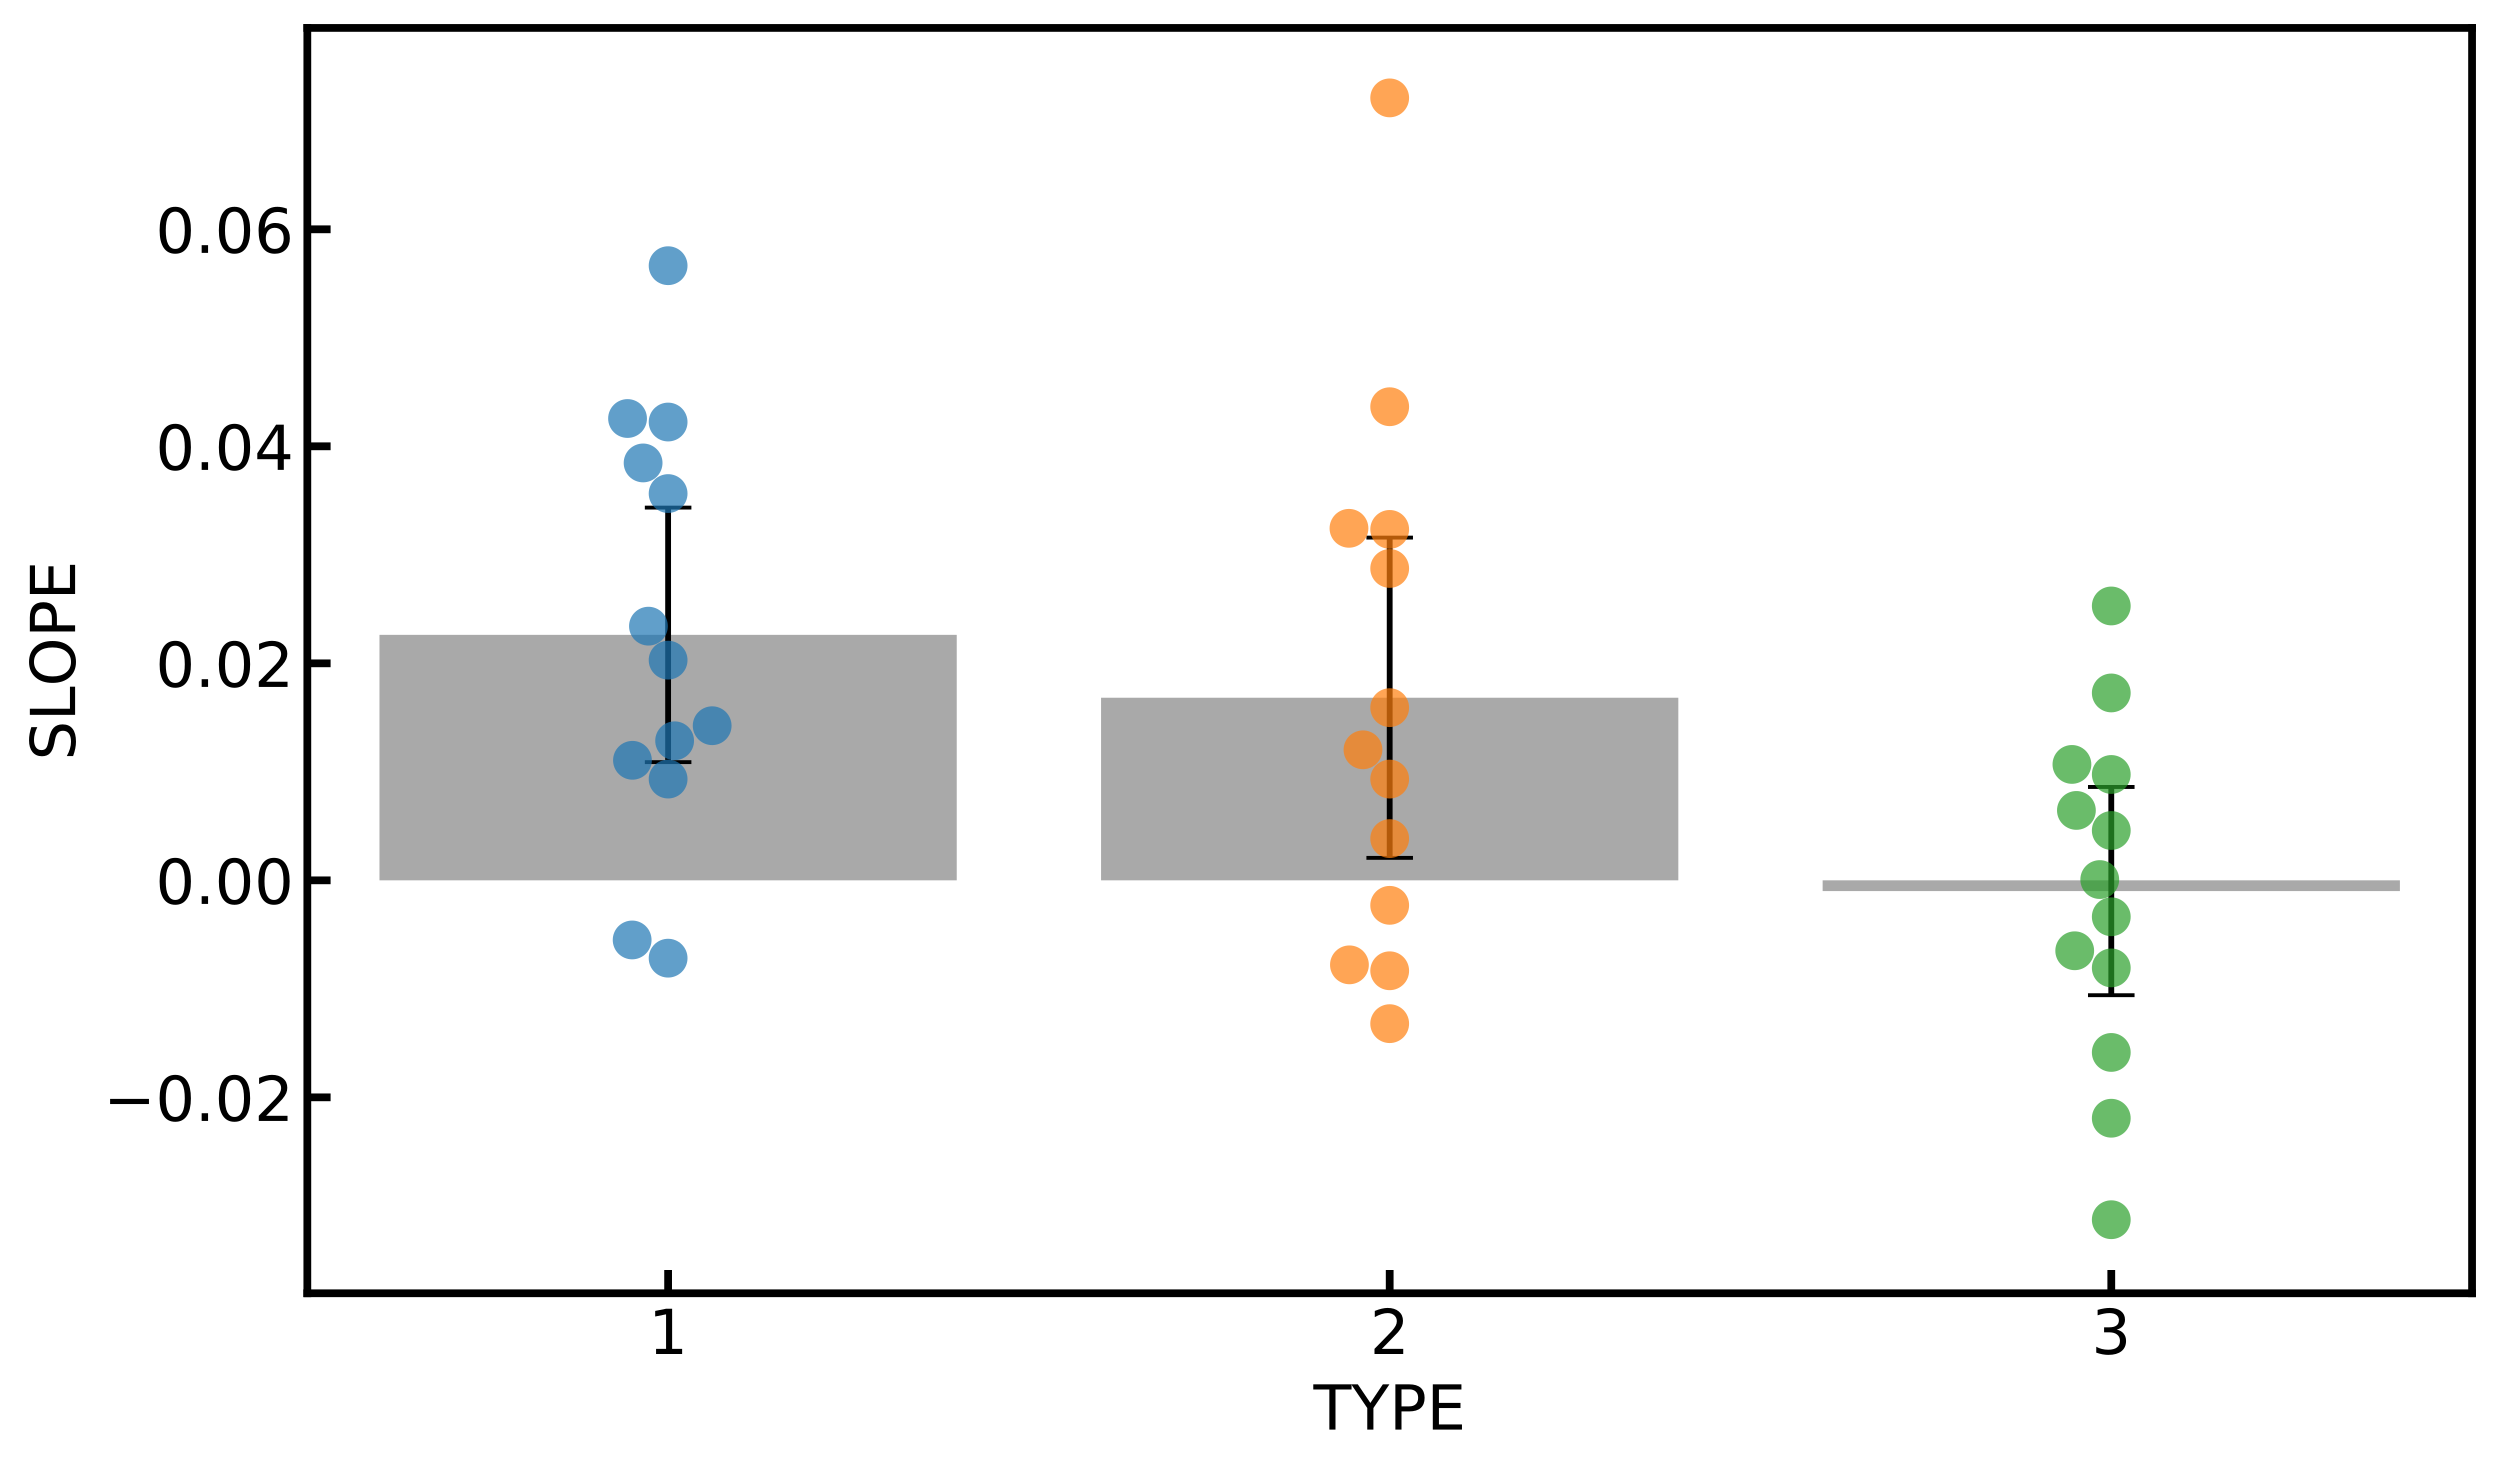 <?xml version="1.0" encoding="utf-8" standalone="no"?>
<!DOCTYPE svg PUBLIC "-//W3C//DTD SVG 1.1//EN"
  "http://www.w3.org/Graphics/SVG/1.1/DTD/svg11.dtd">
<!-- Created with matplotlib (https://matplotlib.org/) -->
<svg height="379.03pt" version="1.1" viewBox="0 0 644.418 379.03" width="644.418pt" xmlns="http://www.w3.org/2000/svg" xmlns:xlink="http://www.w3.org/1999/xlink">
 <defs>
  <style type="text/css">
*{stroke-linecap:butt;stroke-linejoin:round;}
  </style>
 </defs>
 <g id="figure_1">
  <g id="patch_1">
   <path d="M 0 379.03 
L 644.418 379.03 
L 644.418 0 
L 0 0 
z
" style="fill:#ffffff;"/>
  </g>
  <g id="axes_1">
   <g id="patch_2">
    <path d="M 79.218 333.36 
L 637.217 333.36 
L 637.217 7.2 
L 79.218 7.2 
z
" style="fill:#ffffff;"/>
   </g>
   <g id="patch_3">
    <path clip-path="url(#p39271c293e)" d="M 97.817 226.921 
L 246.618 226.921 
L 246.618 163.644 
L 97.817 163.644 
z
" style="fill:#a9a9a9;"/>
   </g>
   <g id="patch_4">
    <path clip-path="url(#p39271c293e)" d="M 283.817 226.921 
L 432.618 226.921 
L 432.618 179.853 
L 283.817 179.853 
z
" style="fill:#a9a9a9;"/>
   </g>
   <g id="patch_5">
    <path clip-path="url(#p39271c293e)" d="M 469.817 226.921 
L 618.617 226.921 
L 618.617 229.693 
L 469.817 229.693 
z
" style="fill:#a9a9a9;"/>
   </g>
   <g id="matplotlib.axis_1">
    <g id="xtick_1">
     <g id="line2d_1">
      <defs>
       <path d="M 0 0 
L 0 -6 
" id="m22e7398751" style="stroke:#000000;stroke-width:2;"/>
      </defs>
      <g>
       <use style="stroke:#000000;stroke-width:2;" x="172.218" xlink:href="#m22e7398751" y="333.36"/>
      </g>
     </g>
     <g id="text_1">
      <!-- 1 -->
      <defs>
       <path d="M 12.406 8.297 
L 28.516 8.297 
L 28.516 63.922 
L 10.984 60.406 
L 10.984 69.391 
L 28.422 72.906 
L 38.281 72.906 
L 38.281 8.297 
L 54.391 8.297 
L 54.391 0 
L 12.406 0 
z
" id="DejaVuSans-49"/>
      </defs>
      <g transform="translate(167.127 349.017)scale(0.16 -0.16)">
       <use xlink:href="#DejaVuSans-49"/>
      </g>
     </g>
    </g>
    <g id="xtick_2">
     <g id="line2d_2">
      <g>
       <use style="stroke:#000000;stroke-width:2;" x="358.217" xlink:href="#m22e7398751" y="333.36"/>
      </g>
     </g>
     <g id="text_2">
      <!-- 2 -->
      <defs>
       <path d="M 19.188 8.297 
L 53.609 8.297 
L 53.609 0 
L 7.328 0 
L 7.328 8.297 
Q 12.938 14.109 22.625 23.891 
Q 32.328 33.688 34.812 36.531 
Q 39.547 41.844 41.422 45.531 
Q 43.312 49.219 43.312 52.781 
Q 43.312 58.594 39.234 62.25 
Q 35.156 65.922 28.609 65.922 
Q 23.969 65.922 18.812 64.312 
Q 13.672 62.703 7.812 59.422 
L 7.812 69.391 
Q 13.766 71.781 18.938 73 
Q 24.125 74.219 28.422 74.219 
Q 39.75 74.219 46.484 68.547 
Q 53.219 62.891 53.219 53.422 
Q 53.219 48.922 51.531 44.891 
Q 49.859 40.875 45.406 35.406 
Q 44.188 33.984 37.641 27.219 
Q 31.109 20.453 19.188 8.297 
z
" id="DejaVuSans-50"/>
      </defs>
      <g transform="translate(353.127 349.017)scale(0.16 -0.16)">
       <use xlink:href="#DejaVuSans-50"/>
      </g>
     </g>
    </g>
    <g id="xtick_3">
     <g id="line2d_3">
      <g>
       <use style="stroke:#000000;stroke-width:2;" x="544.217" xlink:href="#m22e7398751" y="333.36"/>
      </g>
     </g>
     <g id="text_3">
      <!-- 3 -->
      <defs>
       <path d="M 40.578 39.312 
Q 47.656 37.797 51.625 33 
Q 55.609 28.219 55.609 21.188 
Q 55.609 10.406 48.188 4.484 
Q 40.766 -1.422 27.094 -1.422 
Q 22.516 -1.422 17.656 -0.516 
Q 12.797 0.391 7.625 2.203 
L 7.625 11.719 
Q 11.719 9.328 16.594 8.109 
Q 21.484 6.891 26.812 6.891 
Q 36.078 6.891 40.938 10.547 
Q 45.797 14.203 45.797 21.188 
Q 45.797 27.641 41.281 31.266 
Q 36.766 34.906 28.719 34.906 
L 20.219 34.906 
L 20.219 43.016 
L 29.109 43.016 
Q 36.375 43.016 40.234 45.922 
Q 44.094 48.828 44.094 54.297 
Q 44.094 59.906 40.109 62.906 
Q 36.141 65.922 28.719 65.922 
Q 24.656 65.922 20.016 65.031 
Q 15.375 64.156 9.812 62.312 
L 9.812 71.094 
Q 15.438 72.656 20.344 73.438 
Q 25.25 74.219 29.594 74.219 
Q 40.828 74.219 47.359 69.109 
Q 53.906 64.016 53.906 55.328 
Q 53.906 49.266 50.438 45.094 
Q 46.969 40.922 40.578 39.312 
z
" id="DejaVuSans-51"/>
      </defs>
      <g transform="translate(539.128 349.017)scale(0.16 -0.16)">
       <use xlink:href="#DejaVuSans-51"/>
      </g>
     </g>
    </g>
    <g id="text_4">
     <!-- TYPE -->
     <defs>
      <path d="M -0.297 72.906 
L 61.375 72.906 
L 61.375 64.594 
L 35.5 64.594 
L 35.5 0 
L 25.594 0 
L 25.594 64.594 
L -0.297 64.594 
z
" id="DejaVuSans-84"/>
      <path d="M -0.203 72.906 
L 10.406 72.906 
L 30.609 42.922 
L 50.688 72.906 
L 61.281 72.906 
L 35.5 34.719 
L 35.5 0 
L 25.594 0 
L 25.594 34.719 
z
" id="DejaVuSans-89"/>
      <path d="M 19.672 64.797 
L 19.672 37.406 
L 32.078 37.406 
Q 38.969 37.406 42.719 40.969 
Q 46.484 44.531 46.484 51.125 
Q 46.484 57.672 42.719 61.234 
Q 38.969 64.797 32.078 64.797 
z
M 9.812 72.906 
L 32.078 72.906 
Q 44.344 72.906 50.609 67.359 
Q 56.891 61.812 56.891 51.125 
Q 56.891 40.328 50.609 34.812 
Q 44.344 29.297 32.078 29.297 
L 19.672 29.297 
L 19.672 0 
L 9.812 0 
z
" id="DejaVuSans-80"/>
      <path d="M 9.812 72.906 
L 55.906 72.906 
L 55.906 64.594 
L 19.672 64.594 
L 19.672 43.016 
L 54.391 43.016 
L 54.391 34.719 
L 19.672 34.719 
L 19.672 8.297 
L 56.781 8.297 
L 56.781 0 
L 9.812 0 
z
" id="DejaVuSans-69"/>
     </defs>
     <g transform="translate(338.566 368.502)scale(0.16 -0.16)">
      <use xlink:href="#DejaVuSans-84"/>
      <use x="61.084" xlink:href="#DejaVuSans-89"/>
      <use x="122.168" xlink:href="#DejaVuSans-80"/>
      <use x="182.471" xlink:href="#DejaVuSans-69"/>
     </g>
    </g>
   </g>
   <g id="matplotlib.axis_2">
    <g id="ytick_1">
     <g id="line2d_4">
      <defs>
       <path d="M 0 0 
L 6 0 
" id="m354511044b" style="stroke:#000000;stroke-width:2;"/>
      </defs>
      <g>
       <use style="stroke:#000000;stroke-width:2;" x="79.218" xlink:href="#m354511044b" y="282.86"/>
      </g>
     </g>
     <g id="text_5">
      <!-- −0.02 -->
      <defs>
       <path d="M 10.594 35.5 
L 73.188 35.5 
L 73.188 27.203 
L 10.594 27.203 
z
" id="DejaVuSans-8722"/>
       <path d="M 31.781 66.406 
Q 24.172 66.406 20.328 58.906 
Q 16.5 51.422 16.5 36.375 
Q 16.5 21.391 20.328 13.891 
Q 24.172 6.391 31.781 6.391 
Q 39.453 6.391 43.281 13.891 
Q 47.125 21.391 47.125 36.375 
Q 47.125 51.422 43.281 58.906 
Q 39.453 66.406 31.781 66.406 
z
M 31.781 74.219 
Q 44.047 74.219 50.516 64.516 
Q 56.984 54.828 56.984 36.375 
Q 56.984 17.969 50.516 8.266 
Q 44.047 -1.422 31.781 -1.422 
Q 19.531 -1.422 13.062 8.266 
Q 6.594 17.969 6.594 36.375 
Q 6.594 54.828 13.062 64.516 
Q 19.531 74.219 31.781 74.219 
z
" id="DejaVuSans-48"/>
       <path d="M 10.688 12.406 
L 21 12.406 
L 21 0 
L 10.688 0 
z
" id="DejaVuSans-46"/>
      </defs>
      <g transform="translate(26.685 288.938)scale(0.16 -0.16)">
       <use xlink:href="#DejaVuSans-8722"/>
       <use x="83.789" xlink:href="#DejaVuSans-48"/>
       <use x="147.412" xlink:href="#DejaVuSans-46"/>
       <use x="179.199" xlink:href="#DejaVuSans-48"/>
       <use x="242.822" xlink:href="#DejaVuSans-50"/>
      </g>
     </g>
    </g>
    <g id="ytick_2">
     <g id="line2d_5">
      <g>
       <use style="stroke:#000000;stroke-width:2;" x="79.218" xlink:href="#m354511044b" y="226.921"/>
      </g>
     </g>
     <g id="text_6">
      <!-- 0.00 -->
      <g transform="translate(40.093 232.999)scale(0.16 -0.16)">
       <use xlink:href="#DejaVuSans-48"/>
       <use x="63.623" xlink:href="#DejaVuSans-46"/>
       <use x="95.41" xlink:href="#DejaVuSans-48"/>
       <use x="159.033" xlink:href="#DejaVuSans-48"/>
      </g>
     </g>
    </g>
    <g id="ytick_3">
     <g id="line2d_6">
      <g>
       <use style="stroke:#000000;stroke-width:2;" x="79.218" xlink:href="#m354511044b" y="170.982"/>
      </g>
     </g>
     <g id="text_7">
      <!-- 0.02 -->
      <g transform="translate(40.093 177.061)scale(0.16 -0.16)">
       <use xlink:href="#DejaVuSans-48"/>
       <use x="63.623" xlink:href="#DejaVuSans-46"/>
       <use x="95.41" xlink:href="#DejaVuSans-48"/>
       <use x="159.033" xlink:href="#DejaVuSans-50"/>
      </g>
     </g>
    </g>
    <g id="ytick_4">
     <g id="line2d_7">
      <g>
       <use style="stroke:#000000;stroke-width:2;" x="79.218" xlink:href="#m354511044b" y="115.043"/>
      </g>
     </g>
     <g id="text_8">
      <!-- 0.04 -->
      <defs>
       <path d="M 37.797 64.312 
L 12.891 25.391 
L 37.797 25.391 
z
M 35.203 72.906 
L 47.609 72.906 
L 47.609 25.391 
L 58.016 25.391 
L 58.016 17.188 
L 47.609 17.188 
L 47.609 0 
L 37.797 0 
L 37.797 17.188 
L 4.891 17.188 
L 4.891 26.703 
z
" id="DejaVuSans-52"/>
      </defs>
      <g transform="translate(40.093 121.122)scale(0.16 -0.16)">
       <use xlink:href="#DejaVuSans-48"/>
       <use x="63.623" xlink:href="#DejaVuSans-46"/>
       <use x="95.41" xlink:href="#DejaVuSans-48"/>
       <use x="159.033" xlink:href="#DejaVuSans-52"/>
      </g>
     </g>
    </g>
    <g id="ytick_5">
     <g id="line2d_8">
      <g>
       <use style="stroke:#000000;stroke-width:2;" x="79.218" xlink:href="#m354511044b" y="59.104"/>
      </g>
     </g>
     <g id="text_9">
      <!-- 0.06 -->
      <defs>
       <path d="M 33.016 40.375 
Q 26.375 40.375 22.484 35.828 
Q 18.609 31.297 18.609 23.391 
Q 18.609 15.531 22.484 10.953 
Q 26.375 6.391 33.016 6.391 
Q 39.656 6.391 43.531 10.953 
Q 47.406 15.531 47.406 23.391 
Q 47.406 31.297 43.531 35.828 
Q 39.656 40.375 33.016 40.375 
z
M 52.594 71.297 
L 52.594 62.312 
Q 48.875 64.062 45.094 64.984 
Q 41.312 65.922 37.594 65.922 
Q 27.828 65.922 22.672 59.328 
Q 17.531 52.734 16.797 39.406 
Q 19.672 43.656 24.016 45.922 
Q 28.375 48.188 33.594 48.188 
Q 44.578 48.188 50.953 41.516 
Q 57.328 34.859 57.328 23.391 
Q 57.328 12.156 50.688 5.359 
Q 44.047 -1.422 33.016 -1.422 
Q 20.359 -1.422 13.672 8.266 
Q 6.984 17.969 6.984 36.375 
Q 6.984 53.656 15.188 63.938 
Q 23.391 74.219 37.203 74.219 
Q 40.922 74.219 44.703 73.484 
Q 48.484 72.75 52.594 71.297 
z
" id="DejaVuSans-54"/>
      </defs>
      <g transform="translate(40.093 65.183)scale(0.16 -0.16)">
       <use xlink:href="#DejaVuSans-48"/>
       <use x="63.623" xlink:href="#DejaVuSans-46"/>
       <use x="95.41" xlink:href="#DejaVuSans-48"/>
       <use x="159.033" xlink:href="#DejaVuSans-54"/>
      </g>
     </g>
    </g>
    <g id="text_10">
     <!-- SLOPE -->
     <defs>
      <path d="M 53.516 70.516 
L 53.516 60.891 
Q 47.906 63.578 42.922 64.891 
Q 37.938 66.219 33.297 66.219 
Q 25.25 66.219 20.875 63.094 
Q 16.5 59.969 16.5 54.203 
Q 16.5 49.359 19.406 46.891 
Q 22.312 44.438 30.422 42.922 
L 36.375 41.703 
Q 47.406 39.594 52.656 34.297 
Q 57.906 29 57.906 20.125 
Q 57.906 9.516 50.797 4.047 
Q 43.703 -1.422 29.984 -1.422 
Q 24.812 -1.422 18.969 -0.25 
Q 13.141 0.922 6.891 3.219 
L 6.891 13.375 
Q 12.891 10.016 18.656 8.297 
Q 24.422 6.594 29.984 6.594 
Q 38.422 6.594 43.016 9.906 
Q 47.609 13.234 47.609 19.391 
Q 47.609 24.75 44.312 27.781 
Q 41.016 30.812 33.5 32.328 
L 27.484 33.5 
Q 16.453 35.688 11.516 40.375 
Q 6.594 45.062 6.594 53.422 
Q 6.594 63.094 13.406 68.656 
Q 20.219 74.219 32.172 74.219 
Q 37.312 74.219 42.625 73.281 
Q 47.953 72.359 53.516 70.516 
z
" id="DejaVuSans-83"/>
      <path d="M 9.812 72.906 
L 19.672 72.906 
L 19.672 8.297 
L 55.172 8.297 
L 55.172 0 
L 9.812 0 
z
" id="DejaVuSans-76"/>
      <path d="M 39.406 66.219 
Q 28.656 66.219 22.328 58.203 
Q 16.016 50.203 16.016 36.375 
Q 16.016 22.609 22.328 14.594 
Q 28.656 6.594 39.406 6.594 
Q 50.141 6.594 56.422 14.594 
Q 62.703 22.609 62.703 36.375 
Q 62.703 50.203 56.422 58.203 
Q 50.141 66.219 39.406 66.219 
z
M 39.406 74.219 
Q 54.734 74.219 63.906 63.938 
Q 73.094 53.656 73.094 36.375 
Q 73.094 19.141 63.906 8.859 
Q 54.734 -1.422 39.406 -1.422 
Q 24.031 -1.422 14.812 8.828 
Q 5.609 19.094 5.609 36.375 
Q 5.609 53.656 14.812 63.938 
Q 24.031 74.219 39.406 74.219 
z
" id="DejaVuSans-79"/>
     </defs>
     <g transform="translate(19.358 195.989)rotate(-90)scale(0.16 -0.16)">
      <use xlink:href="#DejaVuSans-83"/>
      <use x="63.477" xlink:href="#DejaVuSans-76"/>
      <use x="119.143" xlink:href="#DejaVuSans-79"/>
      <use x="197.854" xlink:href="#DejaVuSans-80"/>
      <use x="258.156" xlink:href="#DejaVuSans-69"/>
     </g>
    </g>
   </g>
   <g id="LineCollection_1">
    <path clip-path="url(#p39271c293e)" d="M 172.218 196.449 
L 172.218 130.839 
" style="fill:none;stroke:#000000;stroke-width:1.5;"/>
    <path clip-path="url(#p39271c293e)" d="M 358.217 221.132 
L 358.217 138.574 
" style="fill:none;stroke:#000000;stroke-width:1.5;"/>
    <path clip-path="url(#p39271c293e)" d="M 544.217 256.532 
L 544.217 202.854 
" style="fill:none;stroke:#000000;stroke-width:1.5;"/>
   </g>
   <g id="line2d_9">
    <defs>
     <path d="M 6 0 
L -6 -0 
" id="ma30fd57d08" style="stroke:#000000;"/>
    </defs>
    <g clip-path="url(#p39271c293e)">
     <use style="stroke:#000000;" x="172.218" xlink:href="#ma30fd57d08" y="196.449"/>
     <use style="stroke:#000000;" x="358.217" xlink:href="#ma30fd57d08" y="221.132"/>
     <use style="stroke:#000000;" x="544.217" xlink:href="#ma30fd57d08" y="256.532"/>
    </g>
   </g>
   <g id="line2d_10">
    <g clip-path="url(#p39271c293e)">
     <use style="stroke:#000000;" x="172.218" xlink:href="#ma30fd57d08" y="130.839"/>
     <use style="stroke:#000000;" x="358.217" xlink:href="#ma30fd57d08" y="138.574"/>
     <use style="stroke:#000000;" x="544.217" xlink:href="#ma30fd57d08" y="202.854"/>
    </g>
   </g>
   <g id="patch_6">
    <path d="M 79.218 333.36 
L 79.218 7.2 
" style="fill:none;stroke:#000000;stroke-linecap:square;stroke-linejoin:miter;stroke-width:2;"/>
   </g>
   <g id="patch_7">
    <path d="M 637.217 333.36 
L 637.217 7.2 
" style="fill:none;stroke:#000000;stroke-linecap:square;stroke-linejoin:miter;stroke-width:2;"/>
   </g>
   <g id="patch_8">
    <path d="M 79.218 333.36 
L 637.217 333.36 
" style="fill:none;stroke:#000000;stroke-linecap:square;stroke-linejoin:miter;stroke-width:2;"/>
   </g>
   <g id="patch_9">
    <path d="M 79.218 7.2 
L 637.217 7.2 
" style="fill:none;stroke:#000000;stroke-linecap:square;stroke-linejoin:miter;stroke-width:2;"/>
   </g>
   <g id="PathCollection_1">
    <defs>
     <path d="M 0 5 
C 1.326 5 2.598 4.473 3.536 3.536 
C 4.473 2.598 5 1.326 5 0 
C 5 -1.326 4.473 -2.598 3.536 -3.536 
C 2.598 -4.473 1.326 -5 0 -5 
C -1.326 -5 -2.598 -4.473 -3.536 -3.536 
C -4.473 -2.598 -5 -1.326 -5 0 
C -5 1.326 -4.473 2.598 -3.536 3.536 
C -2.598 4.473 -1.326 5 0 5 
z
" id="C0_0_139f2b7224"/>
    </defs>
    <g clip-path="url(#p39271c293e)">
     <use style="fill:#1f77b4;fill-opacity:0.7;" x="172.218" xlink:href="#C0_0_139f2b7224" y="246.986"/>
    </g>
    <g clip-path="url(#p39271c293e)">
     <use style="fill:#1f77b4;fill-opacity:0.7;" x="162.947" xlink:href="#C0_0_139f2b7224" y="242.29"/>
    </g>
    <g clip-path="url(#p39271c293e)">
     <use style="fill:#1f77b4;fill-opacity:0.7;" x="172.218" xlink:href="#C0_0_139f2b7224" y="200.82"/>
    </g>
    <g clip-path="url(#p39271c293e)">
     <use style="fill:#1f77b4;fill-opacity:0.7;" x="163.029" xlink:href="#C0_0_139f2b7224" y="195.981"/>
    </g>
    <g clip-path="url(#p39271c293e)">
     <use style="fill:#1f77b4;fill-opacity:0.7;" x="173.897" xlink:href="#C0_0_139f2b7224" y="190.949"/>
    </g>
    <g clip-path="url(#p39271c293e)">
     <use style="fill:#1f77b4;fill-opacity:0.7;" x="183.572" xlink:href="#C0_0_139f2b7224" y="187.065"/>
    </g>
    <g clip-path="url(#p39271c293e)">
     <use style="fill:#1f77b4;fill-opacity:0.7;" x="172.218" xlink:href="#C0_0_139f2b7224" y="170.164"/>
    </g>
    <g clip-path="url(#p39271c293e)">
     <use style="fill:#1f77b4;fill-opacity:0.7;" x="167.15" xlink:href="#C0_0_139f2b7224" y="161.405"/>
    </g>
    <g clip-path="url(#p39271c293e)">
     <use style="fill:#1f77b4;fill-opacity:0.7;" x="172.218" xlink:href="#C0_0_139f2b7224" y="127.225"/>
    </g>
    <g clip-path="url(#p39271c293e)">
     <use style="fill:#1f77b4;fill-opacity:0.7;" x="165.772" xlink:href="#C0_0_139f2b7224" y="119.331"/>
    </g>
    <g clip-path="url(#p39271c293e)">
     <use style="fill:#1f77b4;fill-opacity:0.7;" x="172.218" xlink:href="#C0_0_139f2b7224" y="108.786"/>
    </g>
    <g clip-path="url(#p39271c293e)">
     <use style="fill:#1f77b4;fill-opacity:0.7;" x="161.761" xlink:href="#C0_0_139f2b7224" y="107.879"/>
    </g>
    <g clip-path="url(#p39271c293e)">
     <use style="fill:#1f77b4;fill-opacity:0.7;" x="172.218" xlink:href="#C0_0_139f2b7224" y="68.487"/>
    </g>
   </g>
   <g id="PathCollection_2">
    <defs>
     <path d="M 0 5 
C 1.326 5 2.598 4.473 3.536 3.536 
C 4.473 2.598 5 1.326 5 0 
C 5 -1.326 4.473 -2.598 3.536 -3.536 
C 2.598 -4.473 1.326 -5 0 -5 
C -1.326 -5 -2.598 -4.473 -3.536 -3.536 
C -4.473 -2.598 -5 -1.326 -5 0 
C -5 1.326 -4.473 2.598 -3.536 3.536 
C -2.598 4.473 -1.326 5 0 5 
z
" id="C1_0_bc24d573c3"/>
    </defs>
    <g clip-path="url(#p39271c293e)">
     <use style="fill:#ff7f0e;fill-opacity:0.7;" x="358.217" xlink:href="#C1_0_bc24d573c3" y="263.866"/>
    </g>
    <g clip-path="url(#p39271c293e)">
     <use style="fill:#ff7f0e;fill-opacity:0.7;" x="358.217" xlink:href="#C1_0_bc24d573c3" y="250.232"/>
    </g>
    <g clip-path="url(#p39271c293e)">
     <use style="fill:#ff7f0e;fill-opacity:0.7;" x="347.841" xlink:href="#C1_0_bc24d573c3" y="248.705"/>
    </g>
    <g clip-path="url(#p39271c293e)">
     <use style="fill:#ff7f0e;fill-opacity:0.7;" x="358.217" xlink:href="#C1_0_bc24d573c3" y="233.364"/>
    </g>
    <g clip-path="url(#p39271c293e)">
     <use style="fill:#ff7f0e;fill-opacity:0.7;" x="358.217" xlink:href="#C1_0_bc24d573c3" y="216.163"/>
    </g>
    <g clip-path="url(#p39271c293e)">
     <use style="fill:#ff7f0e;fill-opacity:0.7;" x="358.217" xlink:href="#C1_0_bc24d573c3" y="200.823"/>
    </g>
    <g clip-path="url(#p39271c293e)">
     <use style="fill:#ff7f0e;fill-opacity:0.7;" x="351.331" xlink:href="#C1_0_bc24d573c3" y="193.274"/>
    </g>
    <g clip-path="url(#p39271c293e)">
     <use style="fill:#ff7f0e;fill-opacity:0.7;" x="358.217" xlink:href="#C1_0_bc24d573c3" y="182.411"/>
    </g>
    <g clip-path="url(#p39271c293e)">
     <use style="fill:#ff7f0e;fill-opacity:0.7;" x="358.217" xlink:href="#C1_0_bc24d573c3" y="146.528"/>
    </g>
    <g clip-path="url(#p39271c293e)">
     <use style="fill:#ff7f0e;fill-opacity:0.7;" x="358.217" xlink:href="#C1_0_bc24d573c3" y="136.464"/>
    </g>
    <g clip-path="url(#p39271c293e)">
     <use style="fill:#ff7f0e;fill-opacity:0.7;" x="347.722" xlink:href="#C1_0_bc24d573c3" y="136.183"/>
    </g>
    <g clip-path="url(#p39271c293e)">
     <use style="fill:#ff7f0e;fill-opacity:0.7;" x="358.217" xlink:href="#C1_0_bc24d573c3" y="104.841"/>
    </g>
    <g clip-path="url(#p39271c293e)">
     <use style="fill:#ff7f0e;fill-opacity:0.7;" x="358.217" xlink:href="#C1_0_bc24d573c3" y="25.232"/>
    </g>
   </g>
   <g id="PathCollection_3">
    <defs>
     <path d="M 0 5 
C 1.326 5 2.598 4.473 3.536 3.536 
C 4.473 2.598 5 1.326 5 0 
C 5 -1.326 4.473 -2.598 3.536 -3.536 
C 2.598 -4.473 1.326 -5 0 -5 
C -1.326 -5 -2.598 -4.473 -3.536 -3.536 
C -4.473 -2.598 -5 -1.326 -5 0 
C -5 1.326 -4.473 2.598 -3.536 3.536 
C -2.598 4.473 -1.326 5 0 5 
z
" id="C2_0_3ce7c895c8"/>
    </defs>
    <g clip-path="url(#p39271c293e)">
     <use style="fill:#2ca02c;fill-opacity:0.7;" x="544.217" xlink:href="#C2_0_3ce7c895c8" y="314.402"/>
    </g>
    <g clip-path="url(#p39271c293e)">
     <use style="fill:#2ca02c;fill-opacity:0.7;" x="544.217" xlink:href="#C2_0_3ce7c895c8" y="288.243"/>
    </g>
    <g clip-path="url(#p39271c293e)">
     <use style="fill:#2ca02c;fill-opacity:0.7;" x="544.217" xlink:href="#C2_0_3ce7c895c8" y="271.284"/>
    </g>
    <g clip-path="url(#p39271c293e)">
     <use style="fill:#2ca02c;fill-opacity:0.7;" x="544.217" xlink:href="#C2_0_3ce7c895c8" y="249.492"/>
    </g>
    <g clip-path="url(#p39271c293e)">
     <use style="fill:#2ca02c;fill-opacity:0.7;" x="534.796" xlink:href="#C2_0_3ce7c895c8" y="245.077"/>
    </g>
    <g clip-path="url(#p39271c293e)">
     <use style="fill:#2ca02c;fill-opacity:0.7;" x="544.217" xlink:href="#C2_0_3ce7c895c8" y="236.314"/>
    </g>
    <g clip-path="url(#p39271c293e)">
     <use style="fill:#2ca02c;fill-opacity:0.7;" x="541.249" xlink:href="#C2_0_3ce7c895c8" y="226.722"/>
    </g>
    <g clip-path="url(#p39271c293e)">
     <use style="fill:#2ca02c;fill-opacity:0.7;" x="544.217" xlink:href="#C2_0_3ce7c895c8" y="214.074"/>
    </g>
    <g clip-path="url(#p39271c293e)">
     <use style="fill:#2ca02c;fill-opacity:0.7;" x="535.231" xlink:href="#C2_0_3ce7c895c8" y="208.902"/>
    </g>
    <g clip-path="url(#p39271c293e)">
     <use style="fill:#2ca02c;fill-opacity:0.7;" x="544.217" xlink:href="#C2_0_3ce7c895c8" y="199.633"/>
    </g>
    <g clip-path="url(#p39271c293e)">
     <use style="fill:#2ca02c;fill-opacity:0.7;" x="534.075" xlink:href="#C2_0_3ce7c895c8" y="197.045"/>
    </g>
    <g clip-path="url(#p39271c293e)">
     <use style="fill:#2ca02c;fill-opacity:0.7;" x="544.217" xlink:href="#C2_0_3ce7c895c8" y="178.619"/>
    </g>
    <g clip-path="url(#p39271c293e)">
     <use style="fill:#2ca02c;fill-opacity:0.7;" x="544.217" xlink:href="#C2_0_3ce7c895c8" y="156.199"/>
    </g>
   </g>
  </g>
 </g>
 <defs>
  <clipPath id="p39271c293e">
   <rect height="326.16" width="558" x="79.218" y="7.2"/>
  </clipPath>
 </defs>
</svg>
